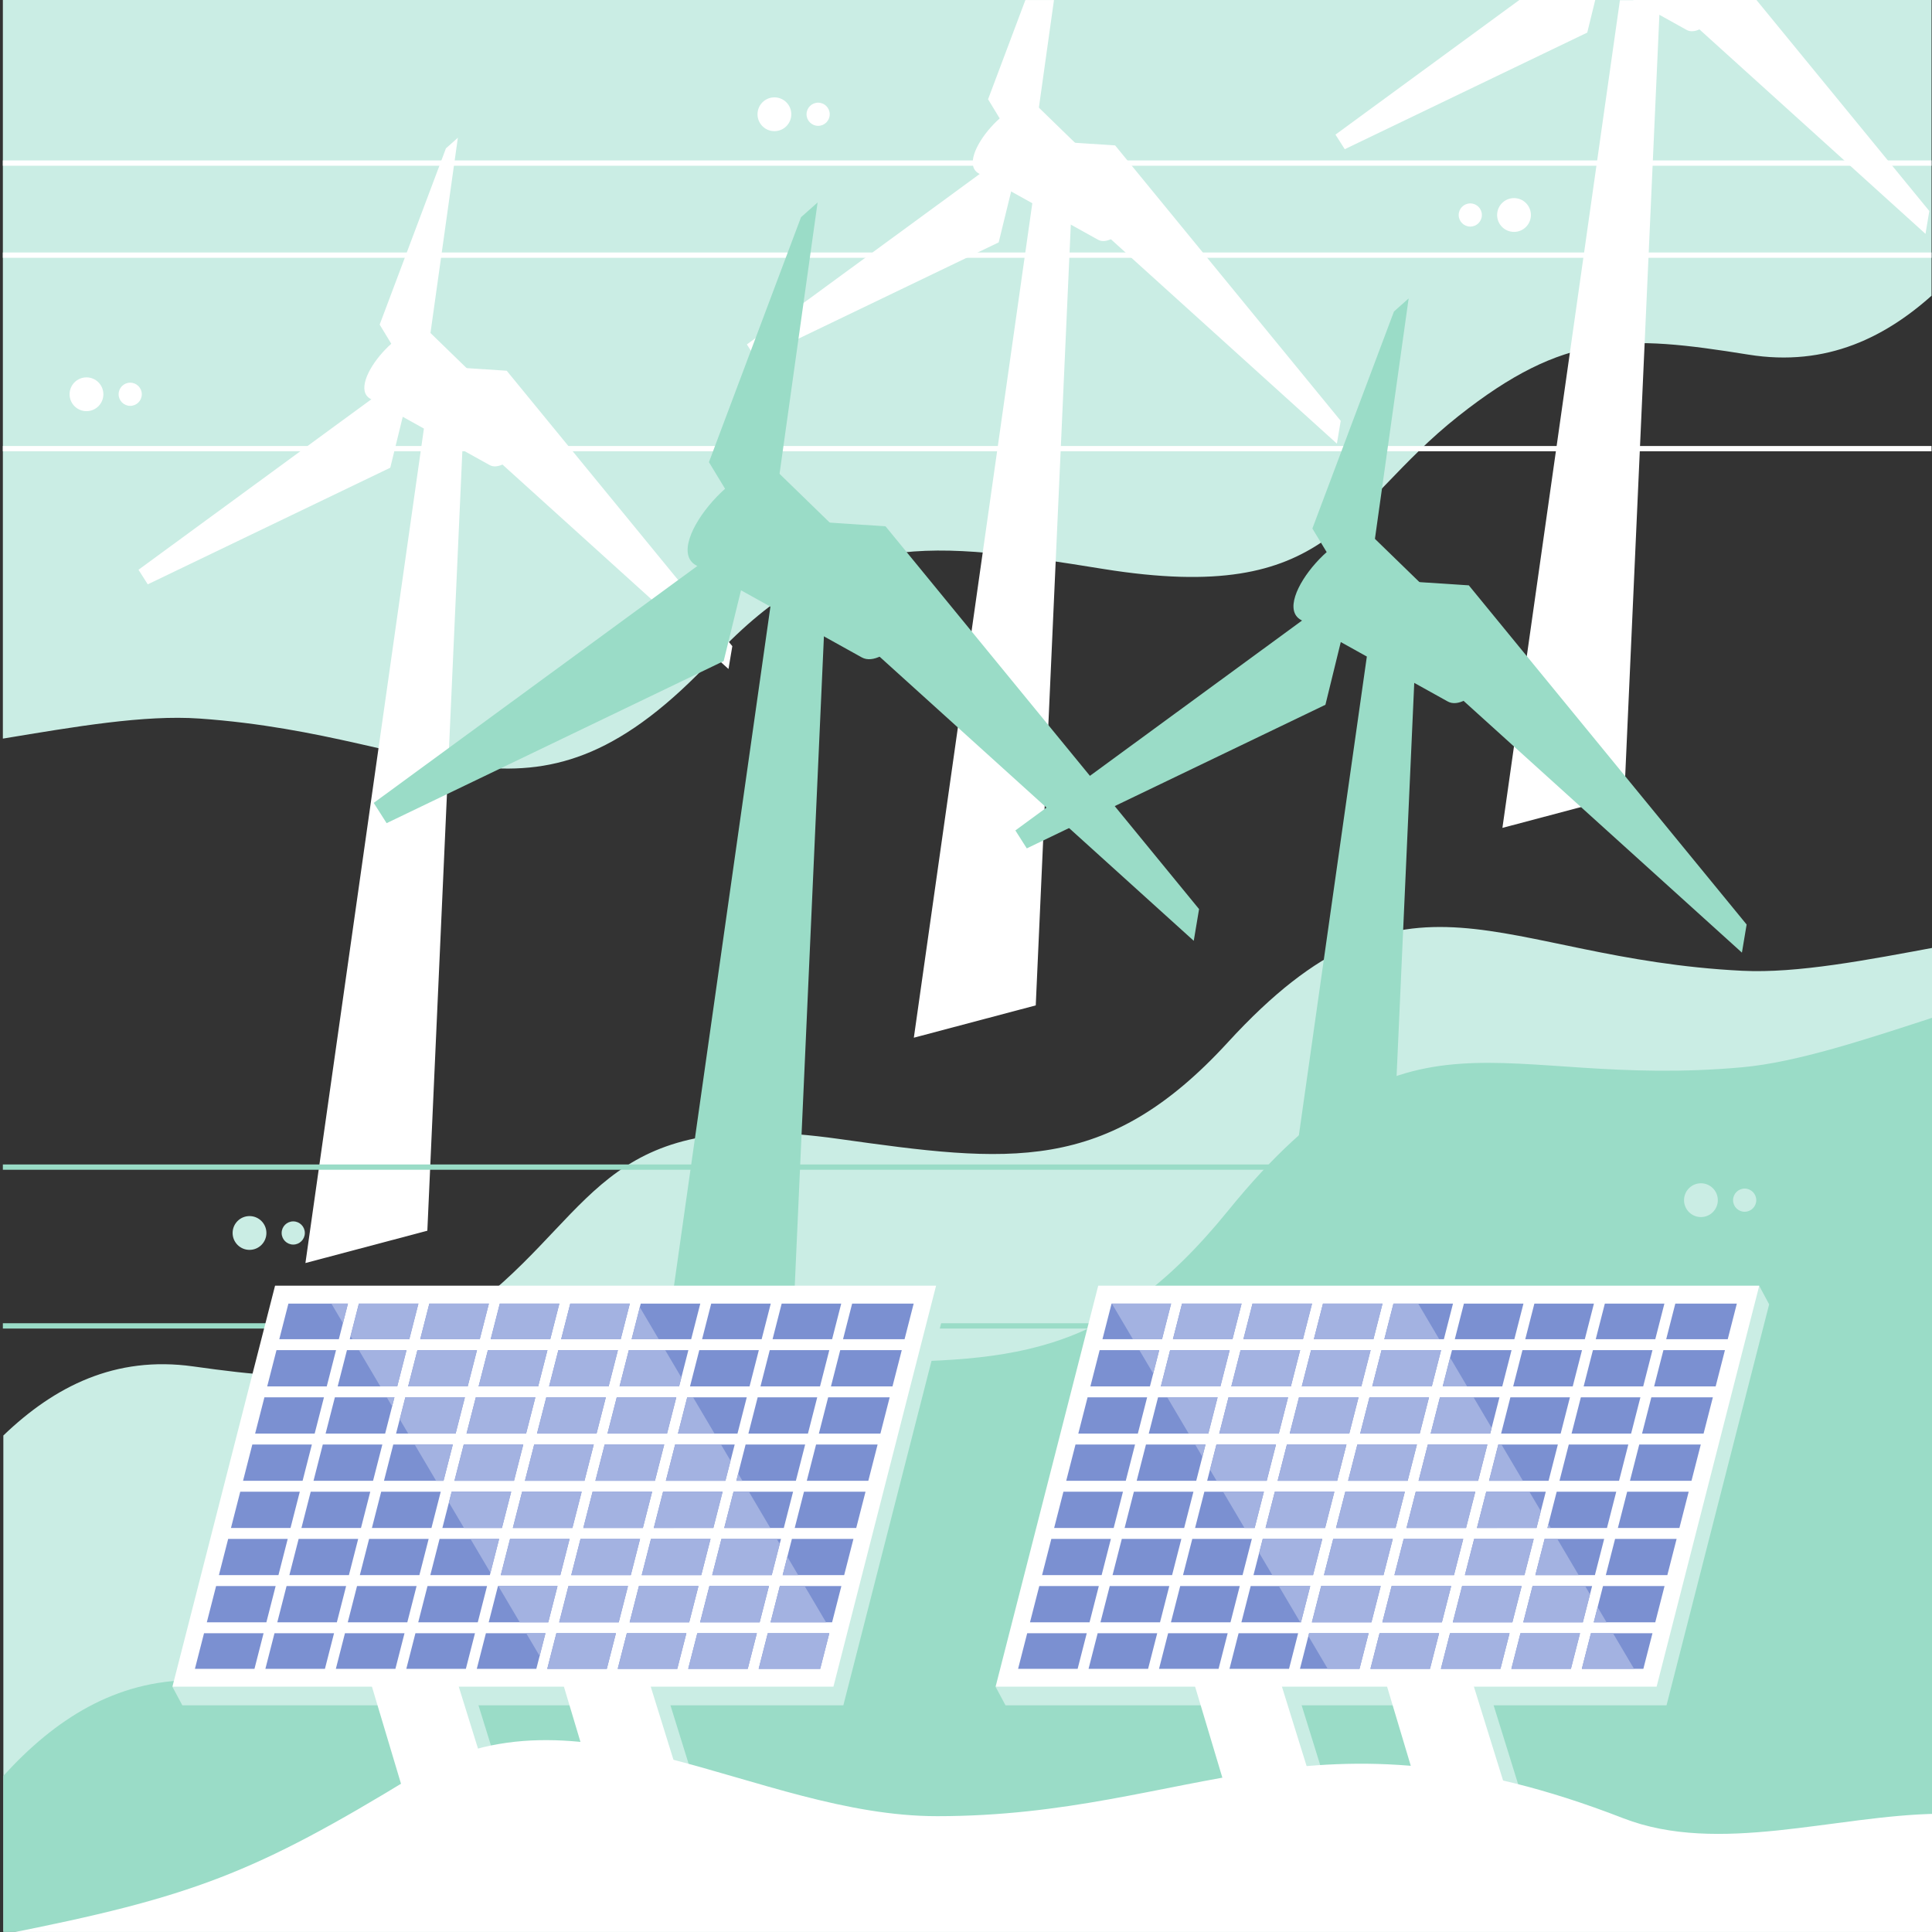 <?xml version="1.0" encoding="UTF-8" standalone="no"?>
<!-- Created with Inkscape (http://www.inkscape.org/) -->

<svg
   version="1.1"
   id="svg1"
   width="880"
   height="880"
   viewBox="0 0 880 880"
   sodipodi:docname="solar-plant-clipart.svg"
   inkscape:version="1.3.2 (091e20e, 2023-11-25, custom)"
   xmlns:inkscape="http://www.inkscape.org/namespaces/inkscape"
   xmlns:sodipodi="http://sodipodi.sourceforge.net/DTD/sodipodi-0.dtd"
   xmlns="http://www.w3.org/2000/svg"
   xmlns:svg="http://www.w3.org/2000/svg">
  <rect x="0" y="0" width="880" height="880" fill="#333333" stroke="none"/>
  <defs
     id="defs1">
    <clipPath
       clipPathUnits="userSpaceOnUse"
       id="clipPath3">
      <path
         d="M 0,660 H 660 V 0 H 0 Z"
         transform="translate(-0.98,-660.554)"
         id="path3" />
    </clipPath>
    <clipPath
       clipPathUnits="userSpaceOnUse"
       id="clipPath5">
      <path
         d="M 0,660 H 660 V 0 H 0 Z"
         id="path5" />
    </clipPath>
    <clipPath
       clipPathUnits="userSpaceOnUse"
       id="clipPath7">
      <path
         d="M 0,660 H 660 V 0 H 0 Z"
         id="path7" />
    </clipPath>
    <clipPath
       clipPathUnits="userSpaceOnUse"
       id="clipPath9">
      <path
         d="M 0,660 H 660 V 0 H 0 Z"
         id="path9" />
    </clipPath>
    <clipPath
       clipPathUnits="userSpaceOnUse"
       id="clipPath11">
      <path
         d="M 0,660 H 660 V 0 H 0 Z"
         transform="translate(-662.353,-336.602)"
         id="path11" />
    </clipPath>
    <clipPath
       clipPathUnits="userSpaceOnUse"
       id="clipPath13">
      <path
         d="M 0,660 H 660 V 0 H 0 Z"
         transform="translate(-662.353,-313.056)"
         id="path13" />
    </clipPath>
    <clipPath
       clipPathUnits="userSpaceOnUse"
       id="clipPath15">
      <path
         d="M 0,660 H 660 V 0 H 0 Z"
         transform="translate(-104.34,-228.528)"
         id="path15" />
    </clipPath>
    <clipPath
       clipPathUnits="userSpaceOnUse"
       id="clipPath17">
      <path
         d="M 0,660 H 660 V 0 H 0 Z"
         transform="translate(-167.281,-501.119)"
         id="path17" />
    </clipPath>
    <clipPath
       clipPathUnits="userSpaceOnUse"
       id="clipPath19">
      <path
         d="M 0,660 H 660 V 0 H 0 Z"
         transform="translate(-145.999,-538.702)"
         id="path19" />
    </clipPath>
    <clipPath
       clipPathUnits="userSpaceOnUse"
       id="clipPath21">
      <path
         d="M 0,660 H 660 V 0 H 0 Z"
         transform="translate(-137.982,-531.748)"
         id="path21" />
    </clipPath>
    <clipPath
       clipPathUnits="userSpaceOnUse"
       id="clipPath23">
      <path
         d="M 0,660 H 660 V 0 H 0 Z"
         transform="translate(-138.754,-522.401)"
         id="path23" />
    </clipPath>
    <clipPath
       clipPathUnits="userSpaceOnUse"
       id="clipPath25">
      <path
         d="M 0,660 H 660 V 0 H 0 Z"
         transform="translate(-312.181,-305.506)"
         id="path25" />
    </clipPath>
    <clipPath
       clipPathUnits="userSpaceOnUse"
       id="clipPath27">
      <path
         d="M 0,660 H 660 V 0 H 0 Z"
         transform="translate(-375.121,-578.096)"
         id="path27" />
    </clipPath>
    <clipPath
       clipPathUnits="userSpaceOnUse"
       id="clipPath29">
      <path
         d="M 0,660 H 660 V 0 H 0 Z"
         transform="translate(-353.84,-615.68)"
         id="path29" />
    </clipPath>
    <clipPath
       clipPathUnits="userSpaceOnUse"
       id="clipPath31">
      <path
         d="M 0,660 H 660 V 0 H 0 Z"
         transform="translate(-345.823,-608.726)"
         id="path31" />
    </clipPath>
    <clipPath
       clipPathUnits="userSpaceOnUse"
       id="clipPath33">
      <path
         d="M 0,660 H 660 V 0 H 0 Z"
         transform="translate(-346.596,-599.379)"
         id="path33" />
    </clipPath>
    <clipPath
       clipPathUnits="userSpaceOnUse"
       id="clipPath35">
      <path
         d="M 0,660 H 660 V 0 H 0 Z"
         transform="translate(-513.247,-377.182)"
         id="path35" />
    </clipPath>
    <clipPath
       clipPathUnits="userSpaceOnUse"
       id="clipPath37">
      <path
         d="M 0,660 H 660 V 0 H 0 Z"
         transform="translate(-576.188,-649.773)"
         id="path37" />
    </clipPath>
    <clipPath
       clipPathUnits="userSpaceOnUse"
       id="clipPath39">
      <path
         d="M 0,660 H 660 V 0 H 0 Z"
         transform="translate(-568.836,-660.554)"
         id="path39" />
    </clipPath>
    <clipPath
       clipPathUnits="userSpaceOnUse"
       id="clipPath41">
      <path
         d="M 0,660 H 660 V 0 H 0 Z"
         transform="translate(-545.09,-660.554)"
         id="path41" />
    </clipPath>
    <clipPath
       clipPathUnits="userSpaceOnUse"
       id="clipPath43">
      <path
         d="M 0,660 H 660 V 0 H 0 Z"
         transform="translate(-206.934,-56.549)"
         id="path43" />
    </clipPath>
    <clipPath
       clipPathUnits="userSpaceOnUse"
       id="clipPath45">
      <path
         d="M 0,660 H 660 V 0 H 0 Z"
         transform="translate(-294.414,-435.415)"
         id="path45" />
    </clipPath>
    <clipPath
       clipPathUnits="userSpaceOnUse"
       id="clipPath47">
      <path
         d="M 0,660 H 660 V 0 H 0 Z"
         transform="translate(-264.834,-487.651)"
         id="path47" />
    </clipPath>
    <clipPath
       clipPathUnits="userSpaceOnUse"
       id="clipPath49">
      <path
         d="M 0,660 H 660 V 0 H 0 Z"
         transform="translate(-253.693,-477.985)"
         id="path49" />
    </clipPath>
    <clipPath
       clipPathUnits="userSpaceOnUse"
       id="clipPath51">
      <path
         d="M 0,660 H 660 V 0 H 0 Z"
         transform="translate(-254.765,-464.994)"
         id="path51" />
    </clipPath>
    <clipPath
       clipPathUnits="userSpaceOnUse"
       id="clipPath53">
      <path
         d="M 0,660 H 660 V 0 H 0 Z"
         transform="translate(-417.094,-84.669)"
         id="path53" />
    </clipPath>
    <clipPath
       clipPathUnits="userSpaceOnUse"
       id="clipPath55">
      <path
         d="M 0,660 H 660 V 0 H 0 Z"
         transform="translate(-494.602,-420.347)"
         id="path55" />
    </clipPath>
    <clipPath
       clipPathUnits="userSpaceOnUse"
       id="clipPath57">
      <path
         d="M 0,660 H 660 V 0 H 0 Z"
         transform="translate(-468.394,-466.627)"
         id="path57" />
    </clipPath>
    <clipPath
       clipPathUnits="userSpaceOnUse"
       id="clipPath59">
      <path
         d="M 0,660 H 660 V 0 H 0 Z"
         transform="translate(-458.523,-458.065)"
         id="path59" />
    </clipPath>
    <clipPath
       clipPathUnits="userSpaceOnUse"
       id="clipPath61">
      <path
         d="M 0,660 H 660 V 0 H 0 Z"
         transform="translate(-459.474,-446.553)"
         id="path61" />
    </clipPath>
    <clipPath
       clipPathUnits="userSpaceOnUse"
       id="clipPath63">
      <path
         d="M 0,660 H 660 V 0 H 0 Z"
         id="path63" />
    </clipPath>
    <clipPath
       clipPathUnits="userSpaceOnUse"
       id="clipPath65">
      <path
         d="M 0,660 H 660 V 0 H 0 Z"
         id="path65" />
    </clipPath>
    <clipPath
       clipPathUnits="userSpaceOnUse"
       id="clipPath67">
      <path
         d="M 0,660 H 660 V 0 H 0 Z"
         transform="translate(-58.895,-83.773)"
         id="path67" />
    </clipPath>
    <clipPath
       clipPathUnits="userSpaceOnUse"
       id="clipPath69">
      <path
         d="M 0,660 H 660 V 0 H 0 Z"
         transform="translate(-140.193,-152.279)"
         id="path69" />
    </clipPath>
    <clipPath
       clipPathUnits="userSpaceOnUse"
       id="clipPath71">
      <path
         d="M 0,660 H 660 V 0 H 0 Z"
         transform="translate(-135.438,-152.279)"
         id="path71" />
    </clipPath>
    <clipPath
       clipPathUnits="userSpaceOnUse"
       id="clipPath73">
      <path
         d="M 0,660 H 660 V 0 H 0 Z"
         transform="translate(-93.964,-220.787)"
         id="path73" />
    </clipPath>
    <clipPath
       clipPathUnits="userSpaceOnUse"
       id="clipPath75">
      <path
         d="M 0,660 H 660 V 0 H 0 Z"
         transform="translate(-151.518,-154.145)"
         id="path75" />
    </clipPath>
    <clipPath
       clipPathUnits="userSpaceOnUse"
       id="clipPath77">
      <path
         d="M 0,660 H 660 V 0 H 0 Z"
         transform="translate(-175.598,-154.145)"
         id="path77" />
    </clipPath>
    <clipPath
       clipPathUnits="userSpaceOnUse"
       id="clipPath79">
      <path
         d="M 0,660 H 660 V 0 H 0 Z"
         transform="translate(-340.103,-83.773)"
         id="path79" />
    </clipPath>
    <clipPath
       clipPathUnits="userSpaceOnUse"
       id="clipPath81">
      <path
         d="M 0,660 H 660 V 0 H 0 Z"
         transform="translate(-421.4,-152.279)"
         id="path81" />
    </clipPath>
    <clipPath
       clipPathUnits="userSpaceOnUse"
       id="clipPath83">
      <path
         d="M 0,660 H 660 V 0 H 0 Z"
         transform="translate(-416.646,-152.279)"
         id="path83" />
    </clipPath>
    <clipPath
       clipPathUnits="userSpaceOnUse"
       id="clipPath85">
      <path
         d="M 0,660 H 660 V 0 H 0 Z"
         transform="translate(-375.172,-220.787)"
         id="path85" />
    </clipPath>
    <clipPath
       clipPathUnits="userSpaceOnUse"
       id="clipPath87">
      <path
         d="M 0,660 H 660 V 0 H 0 Z"
         transform="translate(-432.727,-154.145)"
         id="path87" />
    </clipPath>
    <clipPath
       clipPathUnits="userSpaceOnUse"
       id="clipPath89">
      <path
         d="M 0,660 H 660 V 0 H 0 Z"
         transform="translate(-456.806,-154.145)"
         id="path89" />
    </clipPath>
    <clipPath
       clipPathUnits="userSpaceOnUse"
       id="clipPath91">
      <path
         d="M 0,660 H 660 V 0 H 0 Z"
         transform="translate(-662.353,-40.398)"
         id="path91" />
    </clipPath>
    <clipPath
       clipPathUnits="userSpaceOnUse"
       id="clipPath93">
      <path
         d="M 0,660 H 660 V 0 H 0 Z"
         transform="translate(-44.482,-529.273)"
         id="path93" />
    </clipPath>
    <clipPath
       clipPathUnits="userSpaceOnUse"
       id="clipPath95">
      <path
         d="M 0,660 H 660 V 0 H 0 Z"
         transform="translate(-502.271,-590.515)"
         id="path95" />
    </clipPath>
    <clipPath
       clipPathUnits="userSpaceOnUse"
       id="clipPath97">
      <path
         d="M 0,660 H 660 V 0 H 0 Z"
         transform="translate(-596.003,-253.964)"
         id="path97" />
    </clipPath>
    <clipPath
       clipPathUnits="userSpaceOnUse"
       id="clipPath99">
      <path
         d="M 0,660 H 660 V 0 H 0 Z"
         transform="translate(-100.176,-242.759)"
         id="path99" />
    </clipPath>
    <clipPath
       clipPathUnits="userSpaceOnUse"
       id="clipPath101">
      <path
         d="M 0,660 H 660 V 0 H 0 Z"
         transform="translate(-279.488,-624.928)"
         id="path101" />
    </clipPath>
  </defs>
  <sodipodi:namedview
     id="namedview1"
     pagecolor="#ffffff"
     bordercolor="#000000"
     borderopacity="0.25"
     inkscape:showpageshadow="2"
     inkscape:pageopacity="0.0"
     inkscape:pagecheckerboard="0"
     inkscape:deskcolor="#d1d1d1"
     inkscape:zoom="0.67272727"
     inkscape:cx="439.25676"
     inkscape:cy="440"
     inkscape:window-width="1440"
     inkscape:window-height="830"
     inkscape:window-x="-6"
     inkscape:window-y="-6"
     inkscape:window-maximized="1"
     inkscape:current-layer="g1">
    <inkscape:page
       x="0"
       y="0"
       inkscape:label="1"
       id="page1"
       width="880"
       height="880"
       margin="0 0 0 1.305"
       bleed="0" />
  </sodipodi:namedview>
  <g
     id="g1"
     inkscape:groupmode="layer"
     inkscape:label="1">
    <g
       id="group-MC0">
      <path
         id="path2"
         d="m 0,0 h 661.373 v -99.457 c -17.486,-16.43 -38.239,-26.559 -64.876,-22.277 -42.192,6.782 -62.908,7.651 -99.1,-20.969 -39.554,-31.28 -42.688,-64.915 -121.352,-52.271 -58.2,9.353 -91.425,14.339 -133.126,-30.301 -61.948,-66.315 -91.549,-26.689 -175.768,-20.808 -18.759,1.31 -42.331,-2.746 -67.151,-6.858 z"
         style="fill:#caede4;fill-opacity:1;fill-rule:evenodd;stroke:none"
         transform="matrix(1.333,0,0,-1.333,1.306,-0.738)"
         clip-path="url(#clipPath3)" />
      <path
         id="path4"
         d="m 0.979,603.54 h 661.374 v 1.811 H 0.979 Z"
         style="fill:#ffffff;fill-opacity:1;fill-rule:evenodd;stroke:none"
         transform="matrix(1.333,0,0,-1.333,0,880)"
         clip-path="url(#clipPath5)" />
      <path
         id="path6"
         d="m 0.979,505.961 h 661.374 v 1.811 H 0.979 Z"
         style="fill:#ffffff;fill-opacity:1;fill-rule:evenodd;stroke:none"
         transform="matrix(1.333,0,0,-1.333,0,880)"
         clip-path="url(#clipPath7)" />
      <path
         id="path8"
         d="m 0.979,572.07 h 661.374 v 1.811 H 0.979 Z"
         style="fill:#ffffff;fill-opacity:1;fill-rule:evenodd;stroke:none"
         transform="matrix(1.333,0,0,-1.333,0,880)"
         clip-path="url(#clipPath9)" />
      <path
         id="path10"
         d="m 0,0 v -337.421 h -661.374 v 170.392 c 17.485,16.787 38.238,27.342 64.876,23.605 42.193,-5.918 62.909,-6.362 99.101,22.999 39.554,32.09 42.688,65.79 121.351,54.757 58.2,-8.161 91.426,-12.468 133.126,33.027 61.948,67.584 91.549,28.564 175.769,24.407 C -48.393,-9.159 -24.82,-4.62 0,0"
         style="fill:#caede4;fill-opacity:1;fill-rule:evenodd;stroke:none"
         transform="matrix(1.333,0,0,-1.333,883.137,431.198)"
         clip-path="url(#clipPath11)" />
      <path
         id="path12"
         d="m 0,0 v -313.875 h -661.374 v 54.088 c 17.485,19.242 38.238,32.705 64.876,32.705 42.193,0 62.909,2.46 99.101,36.898 39.554,37.637 42.688,71.776 121.351,71.776 58.2,0 91.426,0.354 133.126,51.699 61.948,76.269 91.549,41.402 175.769,49.057 C -48.393,-15.945 -24.82,-8.101 0,0"
         style="fill:#9adcc7;fill-opacity:1;fill-rule:evenodd;stroke:none"
         transform="matrix(1.333,0,0,-1.333,883.137,462.592)"
         clip-path="url(#clipPath13)" />
      <path
         id="path14"
         d="M 0,0 41.658,293.42 H 54.337 L 41.658,11.044 Z"
         style="fill:#ffffff;fill-opacity:1;fill-rule:evenodd;stroke:none"
         transform="matrix(1.333,0,0,-1.333,139.12,575.296)"
         clip-path="url(#clipPath15)" />
      <path
         id="path16"
         d="m 0,0 -40.753,22.641 c -8.875,4.931 13.095,29.716 20.377,22.64 L 11.773,14.037 C 16.152,9.781 5.337,-2.966 0,0"
         style="fill:#ffffff;fill-opacity:1;fill-rule:evenodd;stroke:none"
         transform="matrix(1.333,0,0,-1.333,223.041,211.842)"
         clip-path="url(#clipPath17)" />
      <path
         id="path18"
         d="M 0,0 10.415,74.26 6.34,70.638 -16.301,10.414 -7.245,-4.529 Z"
         style="fill:#ffffff;fill-opacity:1;fill-rule:evenodd;stroke:none"
         transform="matrix(1.333,0,0,-1.333,194.665,161.731)"
         clip-path="url(#clipPath19)" />
      <path
         id="path20"
         d="m 0,0 110.91,-100.31 1.306,7.799 L 35.128,1.602 2.024,3.762 Z"
         style="fill:#ffffff;fill-opacity:1;fill-rule:evenodd;stroke:none"
         transform="matrix(1.333,0,0,-1.333,183.977,171.003)"
         clip-path="url(#clipPath21)" />
      <path
         id="path22"
         d="m 0,0 -5.434,-22.188 -82.863,-39.847 -3.17,4.981 90.696,66.401 z"
         style="fill:#ffffff;fill-opacity:1;fill-rule:evenodd;stroke:none"
         transform="matrix(1.333,0,0,-1.333,185.005,183.465)"
         clip-path="url(#clipPath23)" />
      <path
         id="path24"
         d="M 0,0 41.658,293.42 H 54.337 L 41.658,11.043 Z"
         style="fill:#ffffff;fill-opacity:1;fill-rule:evenodd;stroke:none"
         transform="matrix(1.333,0,0,-1.333,416.241,472.659)"
         clip-path="url(#clipPath25)" />
      <path
         id="path26"
         d="m 0,0 -40.752,22.641 c -8.875,4.93 13.095,29.715 20.376,22.64 L 11.773,14.038 C 16.152,9.781 5.338,-2.965 0,0"
         style="fill:#ffffff;fill-opacity:1;fill-rule:evenodd;stroke:none"
         transform="matrix(1.333,0,0,-1.333,500.161,109.205)"
         clip-path="url(#clipPath27)" />
      <path
         id="path28"
         d="M 0,0 6.293,44.874 H -3.346 L -16.301,10.414 -7.244,-4.528 Z"
         style="fill:#ffffff;fill-opacity:1;fill-rule:evenodd;stroke:none"
         transform="matrix(1.333,0,0,-1.333,471.786,59.094)"
         clip-path="url(#clipPath29)" />
      <path
         id="path30"
         d="m 0,0 110.91,-100.31 1.306,7.799 L 35.128,1.602 2.023,3.762 Z"
         style="fill:#ffffff;fill-opacity:1;fill-rule:evenodd;stroke:none"
         transform="matrix(1.333,0,0,-1.333,461.098,68.366)"
         clip-path="url(#clipPath31)" />
      <path
         id="path32"
         d="m 0,0 -5.435,-22.188 -82.863,-39.848 -3.17,4.981 90.696,66.402 z"
         style="fill:#ffffff;fill-opacity:1;fill-rule:evenodd;stroke:none"
         transform="matrix(1.333,0,0,-1.333,462.128,80.828)"
         clip-path="url(#clipPath33)" />
      <path
         id="path34"
         d="M 0,0 40.232,283.372 H 53.886 L 41.658,11.043 Z"
         style="fill:#ffffff;fill-opacity:1;fill-rule:evenodd;stroke:none"
         transform="matrix(1.333,0,0,-1.333,684.329,377.091)"
         clip-path="url(#clipPath35)" />
      <path
         id="path36"
         d="M 0,0 -19.406,10.781 H 12.756 C 12.165,5.43 4.303,-2.391 0,0"
         style="fill:#ffffff;fill-opacity:1;fill-rule:evenodd;stroke:none"
         transform="matrix(1.333,0,0,-1.333,768.25,13.637)"
         clip-path="url(#clipPath37)" />
      <path
         id="path38"
         d="m 0,0 88.964,-80.463 1.306,7.8 L 30.751,0 Z"
         style="fill:#ffffff;fill-opacity:1;fill-rule:evenodd;stroke:none"
         transform="matrix(1.333,0,0,-1.333,758.448,-0.738)"
         clip-path="url(#clipPath39)" />
      <path
         id="path40"
         d="m 0,0 -2.862,-11.688 -82.863,-39.846 -3.171,4.98 L -25.31,0 Z"
         style="fill:#ffffff;fill-opacity:1;fill-rule:evenodd;stroke:none"
         transform="matrix(1.333,0,0,-1.333,726.786,-0.738)"
         clip-path="url(#clipPath41)" />
      <path
         id="path42"
         d="M 0,0 57.899,407.816 H 75.521 L 57.899,15.349 Z"
         style="fill:#9adcc7;fill-opacity:1;fill-rule:evenodd;stroke:none"
         transform="matrix(1.333,0,0,-1.333,275.912,804.602)"
         clip-path="url(#clipPath43)" />
      <path
         id="path44"
         d="m 0,0 -56.642,31.467 c -12.335,6.854 18.201,41.302 28.321,31.467 L 16.363,19.509 C 22.449,13.595 7.417,-4.122 0,0"
         style="fill:#9adcc7;fill-opacity:1;fill-rule:evenodd;stroke:none"
         transform="matrix(1.333,0,0,-1.333,392.551,299.447)"
         clip-path="url(#clipPath45)" />
      <path
         id="path46"
         d="M 0,0 14.475,103.211 8.811,98.177 -22.655,14.474 -10.069,-6.294 Z"
         style="fill:#9adcc7;fill-opacity:1;fill-rule:evenodd;stroke:none"
         transform="matrix(1.333,0,0,-1.333,353.111,229.799)"
         clip-path="url(#clipPath47)" />
      <path
         id="path48"
         d="m 0,0 154.149,-139.418 1.816,10.84 L 48.821,2.226 2.812,5.229 Z"
         style="fill:#9adcc7;fill-opacity:1;fill-rule:evenodd;stroke:none"
         transform="matrix(1.333,0,0,-1.333,338.258,242.686)"
         clip-path="url(#clipPath49)" />
      <path
         id="path50"
         d="m 0,0 -7.551,-30.838 -115.171,-55.382 -4.406,6.923 126.057,92.289 z"
         style="fill:#9adcc7;fill-opacity:1;fill-rule:evenodd;stroke:none"
         transform="matrix(1.333,0,0,-1.333,339.686,260.008)"
         clip-path="url(#clipPath51)" />
      <path
         id="path52"
         d="M 0,0 51.3,361.327 H 66.912 L 51.3,13.6 Z"
         style="fill:#9adcc7;fill-opacity:1;fill-rule:evenodd;stroke:none"
         transform="matrix(1.333,0,0,-1.333,556.125,767.108)"
         clip-path="url(#clipPath53)" />
      <path
         id="path54"
         d="m 0,0 -50.186,27.879 c -10.927,6.073 16.127,36.594 25.094,27.881 L 14.498,17.285 C 19.89,12.044 6.572,-3.652 0,0"
         style="fill:#9adcc7;fill-opacity:1;fill-rule:evenodd;stroke:none"
         transform="matrix(1.333,0,0,-1.333,659.469,319.538)"
         clip-path="url(#clipPath55)" />
      <path
         id="path56"
         d="M 0,0 12.825,91.446 7.808,86.986 -20.072,12.824 -8.92,-5.576 Z"
         style="fill:#9adcc7;fill-opacity:1;fill-rule:evenodd;stroke:none"
         transform="matrix(1.333,0,0,-1.333,624.525,257.83)"
         clip-path="url(#clipPath57)" />
      <path
         id="path58"
         d="m 0,0 136.578,-123.527 1.608,9.605 L 43.257,1.973 2.492,4.633 Z"
         style="fill:#9adcc7;fill-opacity:1;fill-rule:evenodd;stroke:none"
         transform="matrix(1.333,0,0,-1.333,611.363,269.247)"
         clip-path="url(#clipPath59)" />
      <path
         id="path60"
         d="m 0,0 -6.692,-27.323 -102.041,-49.068 -3.904,6.133 111.686,81.769 z"
         style="fill:#9adcc7;fill-opacity:1;fill-rule:evenodd;stroke:none"
         transform="matrix(1.333,0,0,-1.333,612.631,284.596)"
         clip-path="url(#clipPath61)" />
      <path
         id="path62"
         d="m 0.979,260.457 h 661.374 v 1.812 H 0.979 Z"
         style="fill:#9adcc7;fill-opacity:1;fill-rule:evenodd;stroke:none"
         transform="matrix(1.333,0,0,-1.333,0,880)"
         clip-path="url(#clipPath63)" />
      <path
         id="path64"
         d="m 0.979,206.202 h 661.374 v 1.812 H 0.979 Z"
         style="fill:#9adcc7;fill-opacity:1;fill-rule:evenodd;stroke:none"
         transform="matrix(1.333,0,0,-1.333,0,880)"
         clip-path="url(#clipPath65)" />
      <path
         id="path66"
         d="m 0,0 260.937,137.014 3.395,-6.341 L 229.263,-6.34 H 3.396 Z"
         style="fill:#caede4;fill-opacity:1;fill-rule:evenodd;stroke:none"
         transform="matrix(1.333,0,0,-1.333,78.527,768.302)"
         clip-path="url(#clipPath67)" />
      <path
         id="path68"
         d="M 0,0 33.49,-107.754 H 3.375 L -31.955,10.261 Z M 65.599,0 99.088,-107.754 H 68.974 L 33.645,10.261 Z"
         style="fill:#caede4;fill-opacity:1;fill-rule:evenodd;stroke:none"
         transform="matrix(1.333,0,0,-1.333,186.924,676.961)"
         clip-path="url(#clipPath69)" />
      <path
         id="path70"
         d="M 0,0 33.49,-107.754 H 3.376 L -31.954,10.261 Z M 65.6,0 99.089,-107.754 H 68.975 L 33.646,10.261 Z"
         style="fill:#ffffff;fill-opacity:1;fill-rule:evenodd;stroke:none"
         transform="matrix(1.333,0,0,-1.333,180.583,676.961)"
         clip-path="url(#clipPath71)" />
      <path
         id="path72"
         d="M 0,0 H 225.869 L 190.798,-137.014 H -35.069 Z"
         style="fill:#ffffff;fill-opacity:1;fill-rule:evenodd;stroke:none"
         transform="matrix(1.333,0,0,-1.333,125.285,585.617)"
         clip-path="url(#clipPath73)" />
      <path
         id="path74"
         d="M 0,0 3.173,12.394 H -17.176 L -20.348,0 Z m -4.127,-16.122 3.172,12.392 h -20.348 l -3.172,-12.392 z m -4.127,-16.124 3.172,12.392 H -25.43 l -3.172,-12.392 z m -4.126,-16.124 3.172,12.393 H -29.557 L -32.729,-48.37 Z M 24.08,0 27.251,12.394 H 6.903 L 3.731,0 Z M 19.953,-16.122 23.124,-3.73 H 2.776 l -3.172,-12.392 z m -4.127,-16.124 3.171,12.392 H -1.351 l -3.171,-12.392 z m -4.127,-16.124 3.172,12.393 H -5.478 L -8.649,-48.37 Z M 48.159,0 51.33,12.394 H 30.981 L 27.811,0 Z M 44.032,-16.122 47.204,-3.73 H 26.855 l -3.172,-12.392 z m -4.127,-16.124 3.172,12.392 H 22.728 L 19.557,-32.246 Z M 35.778,-48.37 38.95,-35.977 H 18.602 L 15.43,-48.37 Z M 72.238,0 75.41,12.394 H 55.061 L 51.889,0 Z M 68.111,-16.122 71.283,-3.73 H 50.934 l -3.172,-12.392 z m -4.127,-16.124 3.171,12.392 H 46.807 l -3.171,-12.392 z m -4.127,-16.124 3.172,12.393 H 42.681 L 39.509,-48.37 Z M 96.317,0 99.49,12.394 H 79.141 L 75.968,0 Z M 92.19,-16.122 95.362,-3.73 H 75.013 l -3.172,-12.392 z m -4.127,-16.124 3.172,12.392 H 70.887 l -3.173,-12.392 z m -4.127,-16.124 3.172,12.393 H 66.76 L 63.588,-48.37 Z M 120.396,0 123.568,12.394 H 103.219 L 100.047,0 Z m -4.126,-16.122 3.171,12.392 h -20.35 l -3.172,-12.392 z m -4.128,-16.124 3.172,12.392 H 94.966 l -3.172,-12.392 z m -4.127,-16.124 3.172,12.393 H 90.839 L 87.666,-48.37 Z m -161.651,12.393 -3.172,-12.393 h 20.349 l 3.172,12.393 z m 4.127,16.123 -3.172,-12.392 h 20.348 l 3.172,12.392 z m 4.127,16.124 -3.172,-12.392 h 20.348 l 3.172,12.392 z M -41.255,12.394 -44.427,0 h 20.348 l 3.172,12.394 z M -16.78,28.516 H -37.128 L -40.3,16.124 h 20.348 z m 24.079,0 H -13.049 L -16.221,16.124 H 4.127 Z m 24.079,0 H 11.03 L 7.858,16.124 h 20.348 z m 24.079,0 H 35.109 L 31.937,16.124 h 20.348 z m 24.079,0 H 59.188 L 56.016,16.124 h 20.348 z m 24.079,0 H 83.267 L 80.095,16.124 h 20.35 z m 24.079,0 h -20.348 l -3.172,-12.392 h 20.35 z m -19.393,3.73 h 20.348 l 3.172,12.394 h -20.348 z m -24.079,0 h 20.348 l 3.172,12.394 H 87.394 Z m -24.079,0 H 80.491 L 83.663,44.64 H 63.315 Z m -24.079,0 H 56.412 L 59.584,44.64 H 39.236 Z m -24.08,0 H 32.333 L 35.505,44.64 H 15.156 Z m -24.079,0 H 8.254 L 11.426,44.64 H -8.922 Z m -24.079,0 h 20.349 l 3.172,12.394 h -20.348 z m -24.079,0 3.173,12.394 h 20.348 l -3.172,-12.394 z m -4.126,-16.122 3.172,12.392 H -40.86 L -44.031,16.124 Z M -68.506,0 l 3.171,12.394 h 20.349 L -48.157,0 Z m -4.127,-16.122 3.172,12.392 h 20.349 l -3.173,-12.392 z m -4.127,-16.124 3.172,12.392 h 20.348 l -3.172,-12.392 z m -4.127,-16.124 3.172,12.393 h 20.348 l -3.172,-12.393 z m 16.28,-15.898 h -20.349 l 3.115,12.167 h 20.348 z m 24.079,0 h -20.349 l 3.114,12.167 h 20.349 z m 24.079,0 h -20.348 l 3.113,12.167 h 20.349 z m 24.079,0 h -20.348 l 3.113,12.167 h 20.349 z m 24.079,0 H 11.361 l 3.114,12.167 h 20.348 z m 24.079,0 H 35.44 l 3.114,12.167 h 20.349 z m 24.08,0 h -20.35 l 3.114,12.167 h 20.349 z m 24.079,0 H 83.598 l 3.115,12.167 h 20.347 z m 27.87,12.167 -3.113,-12.167 h -21.028 l 3.116,12.167 z m 4.127,16.124 -3.172,-12.393 h -21.026 l 3.171,12.393 z m 4.127,16.123 -3.172,-12.392 h -21.026 l 3.17,12.392 z m 4.127,16.124 -3.173,-12.392 H 119.999 L 123.17,-3.73 Z M 148.324,12.394 145.152,0 h -21.027 l 3.173,12.394 z m 4.127,16.122 -3.172,-12.392 h -21.026 l 3.172,12.392 z m 4.128,16.124 -3.173,-12.394 H 132.38 l 3.172,12.394 z M 139.62,60.537 h 21.026 L 157.532,48.37 h -21.025 z m -24.079,0 h 20.35 L 132.776,48.37 h -20.348 z m -24.079,0 h 20.35 L 108.698,48.37 H 88.349 Z m -24.078,0 H 87.733 L 84.619,48.37 H 64.27 Z m -24.08,0 H 63.652 L 60.538,48.37 H 40.191 Z m -24.079,0 H 39.574 L 36.46,48.37 H 16.111 Z m -24.079,0 H 15.495 L 12.381,48.37 H -7.968 Z m -24.079,0 H -8.585 L -11.698,48.37 h -20.349 z m -24.079,0 h 20.348 L -35.777,48.37 h -20.349 z"
         style="fill:#7b90d1;fill-opacity:1;fill-rule:evenodd;stroke:none"
         transform="matrix(1.333,0,0,-1.333,202.024,674.473)"
         clip-path="url(#clipPath75)" />
      <path
         id="path76"
         d="M 0,0 3.171,12.394 H -17.177 L -20.348,0 Z M 24.079,0 27.25,12.394 H 6.902 L 3.731,0 Z M 19.952,-16.122 23.124,-3.73 H 2.776 l -3.172,-12.392 z m -4.126,-16.124 3.171,12.392 H -1.352 L -4.523,-32.246 Z M 48.158,0 51.33,12.394 H 30.982 L 27.81,0 Z M 44.031,-16.122 47.203,-3.73 H 26.854 l -3.171,-12.392 z m -4.126,-16.124 3.171,12.392 H 22.728 l -3.172,-12.392 z m -4.128,-16.124 3.172,12.393 H 18.601 L 15.429,-48.37 Z m 32.334,32.248 3.172,12.392 H 50.934 l -3.172,-12.392 z m -4.128,-16.124 3.173,12.392 H 46.807 l -3.172,-12.392 z m -4.127,-16.124 3.172,12.393 H 42.68 L 39.508,-48.37 Z m 24.08,0 3.171,12.393 H 66.759 L 63.587,-48.37 Z M 7.299,28.516 H -13.05 L -16.222,16.124 H 4.126 Z m 24.078,0 H 11.029 L 7.857,16.124 h 20.349 z m 24.079,0 H 35.108 L 31.936,16.124 h 20.349 z m -43.472,3.73 H 32.333 L 35.505,44.64 H 15.156 Z m -24.079,0 H 8.254 L 11.426,44.64 H -8.923 Z m -24.079,0 h 20.349 l 3.172,12.394 H -33.001 Z M 31.708,-64.268 H 11.36 l 3.115,12.167 h 20.348 z m 24.08,0 H 35.439 l 3.114,12.167 h 20.349 z m 24.079,0 H 59.518 l 3.115,12.167 H 82.98 Z m 27.87,12.167 -3.112,-12.167 H 83.597 l 3.115,12.167 z M 19.225,60.537 H 39.573 L 36.459,48.37 H 16.111 Z m -24.079,0 H 15.495 L 12.38,48.37 H -7.968 Z m -24.08,0 h 20.35 L -11.699,48.37 h -20.348 z m -26.284,-12.167 -0.634,1.073 2.839,11.094 h 20.349 L -35.778,48.37 Z m 9.53,-16.124 -7.325,12.394 h 16.281 l -3.172,-12.394 z m 4.036,-6.827 -1.83,3.097 h 2.623 z m 5.494,-9.295 -2.891,4.891 1.92,7.501 H -16.78 L -19.953,16.124 Z M -26.628,0 -33.953,12.394 h 13.046 L -24.08,0 Z m 9.529,-16.122 -5.147,8.708 0.943,3.684 h 20.348 l -3.172,-12.392 z m 9.052,-15.315 -6.846,11.583 h 9.811 z M 1.961,-48.37 -5.364,-35.977 H 14.871 L 11.698,-48.37 Z m 6.795,-11.496 -4.589,7.765 h 6.576 z m 90.553,23.889 7.324,-12.393 H 87.666 l 3.172,12.393 z m -5.911,10 3.706,-6.269 h -5.311 z m -3.62,6.123 1.017,-1.719 -2.732,-10.673 H 67.714 l 3.172,12.392 z M 80.247,-3.73 87.573,-16.122 H 71.84 L 75.012,-3.73 Z M 76.595,2.451 78.044,0 H 75.967 Z M 70.72,12.394 73.992,6.856 72.238,0 H 51.889 l 3.172,12.394 z m -9.531,16.122 7.326,-12.392 h -12.5 l 3.173,12.392 z M 51.66,44.64 57.189,35.284 56.412,32.246 H 36.063 L 39.235,44.64 Z M 42.99,59.308 49.454,48.37 H 40.19 Z m -105.398,1.229 h 5.665 l -1.712,-6.689 z"
         style="fill:#a3b2e1;fill-opacity:1;fill-rule:evenodd;stroke:none"
         transform="matrix(1.333,0,0,-1.333,234.13,674.473)"
         clip-path="url(#clipPath77)" />
      <path
         id="path78"
         d="m 0,0 260.939,137.014 3.394,-6.341 L 229.264,-6.34 H 3.397 Z"
         style="fill:#caede4;fill-opacity:1;fill-rule:evenodd;stroke:none"
         transform="matrix(1.333,0,0,-1.333,453.47,768.302)"
         clip-path="url(#clipPath79)" />
      <path
         id="path80"
         d="M 0,0 33.488,-107.754 H 3.375 L -31.955,10.261 Z M 65.6,0 99.089,-107.754 H 68.975 L 33.645,10.261 Z"
         style="fill:#caede4;fill-opacity:1;fill-rule:evenodd;stroke:none"
         transform="matrix(1.333,0,0,-1.333,561.867,676.961)"
         clip-path="url(#clipPath81)" />
      <path
         id="path82"
         d="M 0,0 33.49,-107.754 H 3.375 L -31.953,10.261 Z M 65.6,0 99.088,-107.754 H 68.975 L 33.645,10.261 Z"
         style="fill:#ffffff;fill-opacity:1;fill-rule:evenodd;stroke:none"
         transform="matrix(1.333,0,0,-1.333,555.527,676.961)"
         clip-path="url(#clipPath83)" />
      <path
         id="path84"
         d="M 0,0 H 225.869 L 190.8,-137.014 H -35.069 Z"
         style="fill:#ffffff;fill-opacity:1;fill-rule:evenodd;stroke:none"
         transform="matrix(1.333,0,0,-1.333,500.229,585.617)"
         clip-path="url(#clipPath85)" />
      <path
         id="path86"
         d="M 0,0 3.172,12.394 H -17.177 L -20.349,0 Z m -4.127,-16.122 3.172,12.392 h -20.349 l -3.172,-12.392 z m -4.128,-16.124 3.174,12.392 h -20.35 l -3.172,-12.392 z m -4.125,-16.124 3.172,12.393 h -20.35 L -32.729,-48.37 Z M 24.079,0 27.251,12.394 H 6.902 L 3.73,0 Z M 19.951,-16.122 23.124,-3.73 H 2.775 l -3.172,-12.392 z m -4.127,-16.124 3.174,12.392 h -20.35 l -3.171,-12.392 z m -4.125,-16.124 3.172,12.393 H -5.478 L -8.65,-48.37 Z M 48.158,0 51.33,12.394 H 30.981 L 27.809,0 Z M 44.03,-16.122 47.203,-3.73 H 26.854 l -3.171,-12.392 z m -4.127,-16.124 3.172,12.392 H 22.728 L 19.557,-32.246 Z M 35.777,-48.37 38.95,-35.977 H 18.602 L 15.43,-48.37 Z M 72.236,0 75.409,12.394 H 55.06 L 51.889,0 Z M 68.109,-16.122 71.281,-3.73 H 50.934 l -3.171,-12.392 z m -4.125,-16.124 3.172,12.392 H 46.808 l -3.172,-12.392 z m -4.128,-16.124 3.173,12.393 H 42.681 L 39.509,-48.37 Z M 96.315,0 99.488,12.394 H 79.14 L 75.968,0 Z M 92.19,-16.122 95.36,-3.73 H 75.014 L 71.84,-16.122 Z m -4.128,-16.124 3.173,12.392 H 70.887 l -3.172,-12.392 z m -4.126,-16.124 3.171,12.393 H 66.76 L 63.588,-48.37 Z M 120.395,0 123.566,12.394 H 103.219 L 100.047,0 Z m -4.125,-16.122 3.171,12.392 H 99.093 l -3.174,-12.392 z m -4.128,-16.124 3.172,12.392 H 94.966 l -3.172,-12.392 z m -4.127,-16.124 3.171,12.393 H 90.839 L 87.666,-48.37 Z m -161.651,12.393 -3.173,-12.393 h 20.35 l 3.172,12.393 z m 4.126,16.123 -3.172,-12.392 h 20.35 l 3.171,12.392 z m 4.127,16.124 -3.172,-12.392 h 20.349 l 3.172,12.392 z M -41.256,12.394 -44.428,0 h 20.349 l 3.172,12.394 z m 24.476,16.122 h -20.349 l -3.172,-12.392 h 20.349 z m 24.079,0 H -13.05 L -16.222,16.124 H 4.127 Z m 24.079,0 H 11.029 L 7.857,16.124 h 20.349 z m 24.079,0 H 35.108 L 31.936,16.124 h 20.349 z m 24.079,0 H 59.188 L 56.016,16.124 h 20.348 z m 24.079,0 H 83.267 L 80.095,16.124 h 20.348 z m 24.079,0 h -20.348 l -3.172,-12.392 h 20.348 z m -19.393,3.73 h 20.348 l 3.172,12.394 h -20.348 z m -24.079,0 h 20.348 l 3.172,12.394 H 87.393 Z m -24.08,0 H 80.491 L 83.663,44.64 H 63.314 Z m -24.079,0 H 56.412 L 59.584,44.64 H 39.235 Z m -24.079,0 h 20.349 l 3.172,12.394 h -20.35 z m -24.08,0 h 20.35 l 3.172,12.394 h -20.35 z m -24.079,0 h 20.35 l 3.171,12.394 h -20.349 z m -24.079,0 3.172,12.394 h 20.349 l -3.172,-12.394 z m -4.126,-16.122 3.173,12.392 h 20.348 L -44.031,16.124 Z M -68.507,0 l 3.172,12.394 h 20.349 L -48.158,0 Z m -4.127,-16.122 3.172,12.392 h 20.349 l -3.172,-12.392 z m -4.127,-16.124 3.172,12.392 h 20.349 l -3.172,-12.392 z m -4.127,-16.124 3.173,12.393 h 20.348 l -3.171,-12.393 z m 16.28,-15.898 h -20.348 l 3.114,12.167 h 20.349 z m 24.079,0 h -20.348 l 3.114,12.167 h 20.349 z m 24.079,0 h -20.348 l 3.114,12.167 h 20.349 z m 24.079,0 h -20.348 l 3.114,12.167 h 20.349 z m 24.079,0 H 11.359 l 3.116,12.167 h 20.347 z m 24.079,0 H 35.438 l 3.116,12.167 h 20.347 z m 24.08,0 h -20.35 l 3.116,12.167 H 82.98 Z m 24.079,0 H 83.597 l 3.114,12.167 h 20.348 z m 27.87,12.167 -3.114,-12.167 h -21.026 l 3.114,12.167 z m 4.128,16.124 -3.173,-12.393 h -21.026 l 3.173,12.393 z m 4.125,16.123 -3.172,-12.392 h -21.024 l 3.172,12.392 z m 4.128,16.124 -3.173,-12.392 H 120 l 3.17,12.392 z M 148.324,12.394 145.152,0 h -21.027 l 3.173,12.394 z m 4.127,16.122 -3.172,-12.392 h -21.026 l 3.172,12.392 z m 4.127,16.124 -3.172,-12.394 H 132.38 l 3.172,12.394 z M 139.62,60.537 h 21.026 L 157.532,48.37 h -21.025 z m -24.079,0 H 135.89 L 132.776,48.37 h -20.348 z m -24.079,0 h 20.349 L 108.697,48.37 H 88.349 Z m -24.079,0 H 87.731 L 84.617,48.37 H 64.27 Z m -24.079,0 H 63.652 L 60.538,48.37 H 40.189 Z m -24.079,0 H 39.573 L 36.46,48.37 H 16.11 Z m -24.08,0 H 15.494 L 12.381,48.37 h -20.35 z m -24.078,0 H -8.585 L -11.699,48.37 h -20.349 z m -24.079,0 h 20.348 L -35.778,48.37 h -20.349 z"
         style="fill:#7b90d1;fill-opacity:1;fill-rule:evenodd;stroke:none"
         transform="matrix(1.333,0,0,-1.333,576.969,674.473)"
         clip-path="url(#clipPath87)" />
      <path
         id="path88"
         d="M 0,0 3.172,12.394 H -17.177 L -20.349,0 Z m -4.128,-16.122 3.173,12.392 h -20.349 l -3.172,-12.392 z M 24.079,0 27.251,12.394 H 6.902 L 3.73,0 Z M 19.951,-16.122 23.124,-3.73 H 2.775 l -3.172,-12.392 z m -4.127,-16.124 3.172,12.392 H -1.351 l -3.172,-12.392 z m -4.126,-16.124 3.173,12.393 H -5.478 L -8.649,-48.37 Z M 48.157,0 51.33,12.394 H 30.981 L 27.809,0 Z M 44.03,-16.122 47.202,-3.73 H 26.854 l -3.17,-12.392 z m -4.125,-16.124 3.172,12.392 H 22.728 L 19.557,-32.246 Z M 35.777,-48.37 38.95,-35.977 H 18.602 L 15.43,-48.37 Z m 28.206,16.124 3.173,12.392 H 46.808 l -3.172,-12.392 z m -4.127,-16.124 3.172,12.393 H 42.681 L 39.509,-48.37 Z M -16.78,28.516 h -20.349 l -3.172,-12.392 h 20.349 z m 24.079,0 H -13.05 L -16.222,16.124 H 4.127 Z m 24.079,0 H 11.029 L 7.857,16.124 h 20.349 z m -19.394,3.73 H 32.333 L 35.505,44.64 H 15.156 Z m -24.079,0 H 8.254 l 3.172,12.394 h -20.35 z m -24.08,0 h 20.35 l 3.172,12.394 h -20.35 z m -24.079,0 h 20.35 l 3.171,12.394 H -57.082 Z M 31.708,-64.268 H 11.359 l 3.116,12.167 h 20.347 z m 24.08,0 h -20.35 l 3.116,12.167 h 20.347 z m 24.079,0 h -20.35 l 3.115,12.167 H 82.98 Z M -4.855,60.537 H 15.494 L 12.381,48.37 h -20.35 z m -24.079,0 H -8.585 L -11.698,48.37 h -20.35 z m -24.078,0 h 20.348 L -35.778,48.37 h -20.349 z m -9.85,-23.911 -4.737,8.014 h 6.786 z m 12.117,-20.502 -7.324,12.392 h 17.21 l -3.172,-12.392 z m 4.685,-7.926 -2.48,4.196 h 3.554 z M -41.216,0 l -2.24,3.793 2.2,8.601 h 20.349 L -24.079,0 Z m 9.531,-16.122 -7.326,12.392 h 13.977 l -3.172,-12.392 z m 2.427,-4.109 -0.222,0.377 h 0.32 z m 7.103,-12.015 -4.499,7.61 1.223,4.782 h 20.35 l -3.174,-12.392 z m 9.529,-16.124 -7.324,12.393 H -9.208 L -12.38,-48.37 Z m 9.396,-15.898 -6.621,11.205 0.246,0.962 H 10.743 L 7.629,-64.268 Z m 97.481,12.167 7.191,-12.167 H 83.597 l 3.114,12.167 z m -5.261,8.902 3.056,-5.171 h -4.38 z m -4.268,7.222 1.665,-2.818 -2.451,-9.575 H 63.587 l 3.173,12.393 z m -9.53,16.123 7.325,-12.392 H 67.715 l 3.172,12.392 z m -3.006,5.084 0.799,-1.352 H 71.84 Z m -6.525,11.04 3.923,-6.636 -1.473,-5.756 H 47.761 L 50.934,-3.73 Z M 56.132,12.394 63.456,0 H 51.889 l 3.171,12.394 z m -9.53,16.122 6.179,-10.454 -0.496,-1.938 H 31.936 l 3.172,12.392 z m -8.021,13.571 5.815,-9.841 H 36.063 Z M 27.677,60.537 34.867,48.37 H 16.11 l 3.115,12.167 z m -104.672,0 h 20.252 L -59.858,48.37 h -9.946 z"
         style="fill:#a3b2e1;fill-opacity:1;fill-rule:evenodd;stroke:none"
         transform="matrix(1.333,0,0,-1.333,609.074,674.473)"
         clip-path="url(#clipPath89)" />
      <path
         id="path90"
         d="m 0,0 v -41.218 h -661.374 c 64.542,12.729 85.723,20.823 140.147,54.047 56.035,34.21 117.236,-13.661 178.923,-13.661 87.737,0 127.614,40.795 234.441,-0.701 C -75.241,-14.205 -35.457,-0.457 0,0"
         style="fill:#ffffff;fill-opacity:1;fill-rule:evenodd;stroke:none"
         transform="matrix(1.333,0,0,-1.333,883.137,826.135)"
         clip-path="url(#clipPath91)" />
      <path
         id="path92"
         d="M 0,0 C 2.187,0 3.961,-1.774 3.961,-3.962 3.961,-6.15 2.187,-7.924 0,-7.924 c -2.188,0 -3.962,1.774 -3.962,3.962 C -3.962,-1.774 -2.188,0 0,0 m -14.943,1.812 c 3.189,0 5.774,-2.585 5.774,-5.774 0,-3.189 -2.585,-5.774 -5.774,-5.774 -3.189,0 -5.773,2.585 -5.773,5.774 0,3.189 2.584,5.774 5.773,5.774"
         style="fill:#ffffff;fill-opacity:1;fill-rule:evenodd;stroke:none"
         transform="matrix(1.333,0,0,-1.333,59.309,174.303)"
         clip-path="url(#clipPath93)" />
      <path
         id="path94"
         d="m 0,0 c -2.187,0 -3.962,-1.774 -3.962,-3.962 0,-2.188 1.775,-3.961 3.962,-3.961 2.189,0 3.962,1.773 3.962,3.961 C 3.962,-1.774 2.189,0 0,0 m 14.943,1.812 c -3.189,0 -5.773,-2.585 -5.773,-5.774 0,-3.188 2.584,-5.773 5.773,-5.773 3.189,0 5.772,2.585 5.772,5.773 0,3.189 -2.583,5.774 -5.772,5.774"
         style="fill:#ffffff;fill-opacity:1;fill-rule:evenodd;stroke:none"
         transform="matrix(1.333,0,0,-1.333,669.694,92.647)"
         clip-path="url(#clipPath95)" />
      <path
         id="path96"
         d="m 0,0 c 2.188,0 3.962,-1.773 3.962,-3.962 0,-2.187 -1.774,-3.961 -3.962,-3.961 -2.189,0 -3.962,1.774 -3.962,3.961 C -3.962,-1.773 -2.189,0 0,0 m -14.943,1.812 c 3.189,0 5.773,-2.585 5.773,-5.774 0,-3.186 -2.584,-5.772 -5.773,-5.772 -3.189,0 -5.773,2.586 -5.773,5.772 0,3.189 2.584,5.774 5.773,5.774"
         style="fill:#caede4;fill-opacity:1;fill-rule:evenodd;stroke:none"
         transform="matrix(1.333,0,0,-1.333,794.671,541.381)"
         clip-path="url(#clipPath97)" />
      <path
         id="path98"
         d="m 0,0 c 2.188,0 3.962,-1.774 3.962,-3.962 0,-2.187 -1.774,-3.963 -3.962,-3.963 -2.188,0 -3.962,1.776 -3.962,3.963 C -3.962,-1.774 -2.188,0 0,0 m -14.942,1.81 c 3.189,0 5.773,-2.584 5.773,-5.772 0,-3.19 -2.584,-5.774 -5.773,-5.774 -3.189,0 -5.773,2.584 -5.773,5.774 0,3.188 2.584,5.772 5.773,5.772"
         style="fill:#caede4;fill-opacity:1;fill-rule:evenodd;stroke:none"
         transform="matrix(1.333,0,0,-1.333,133.568,556.322)"
         clip-path="url(#clipPath99)" />
      <path
         id="path100"
         d="m 0,0 c 2.189,0 3.962,-1.774 3.962,-3.962 0,-2.187 -1.773,-3.961 -3.962,-3.961 -2.187,0 -3.962,1.774 -3.962,3.961 C -3.962,-1.774 -2.187,0 0,0 m -14.942,1.812 c 3.189,0 5.774,-2.585 5.774,-5.774 0,-3.188 -2.585,-5.773 -5.774,-5.773 -3.188,0 -5.773,2.585 -5.773,5.773 0,3.189 2.585,5.774 5.773,5.774"
         style="fill:#ffffff;fill-opacity:1;fill-rule:evenodd;stroke:none"
         transform="matrix(1.333,0,0,-1.333,372.65,46.762)"
         clip-path="url(#clipPath101)" />
    </g>
  </g>
</svg>
